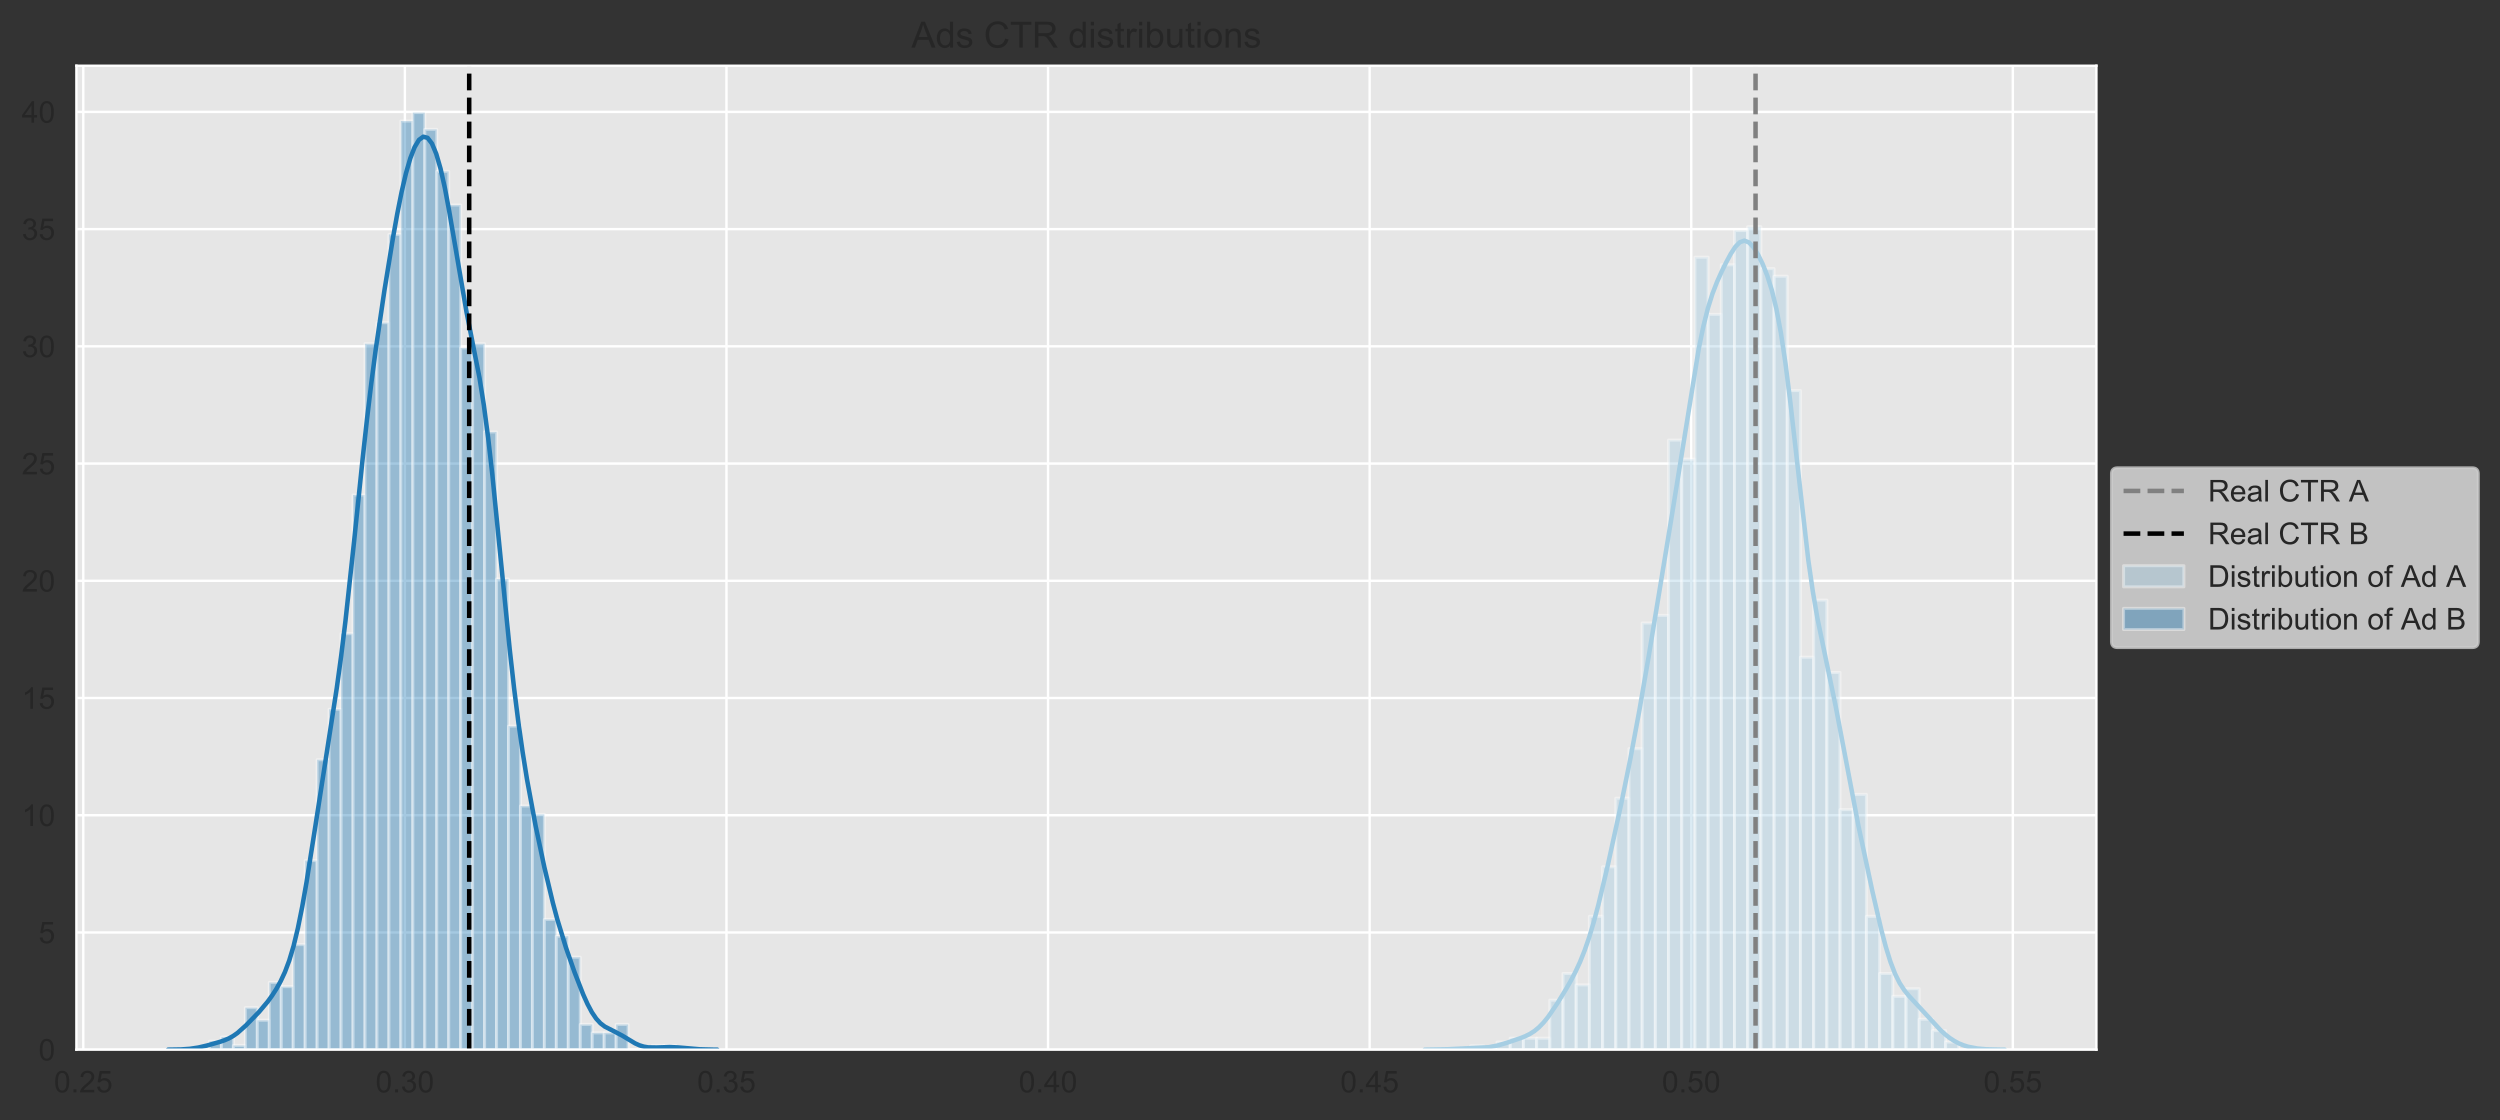 <?xml version="1.0" encoding="utf-8" standalone="no"?>
<!DOCTYPE svg PUBLIC "-//W3C//DTD SVG 1.1//EN"
  "http://www.w3.org/Graphics/SVG/1.1/DTD/svg11.dtd">
<!-- Created with matplotlib (https://matplotlib.org/) -->
<svg height="371.295pt" version="1.1" viewBox="0 0 828.706 371.295" width="828.706pt" xmlns="http://www.w3.org/2000/svg" xmlns:xlink="http://www.w3.org/1999/xlink">
 <rect x="0" y="0" width="828.706" height="371.295" fill="#333333" stroke="none"/>
 <defs>
  <style type="text/css">
*{stroke-linecap:butt;stroke-linejoin:round;}
  </style>
 </defs>
 <g id="figure_1">
  <g id="patch_1">
   <path d="M 0 371.295 
L 828.706 371.295 
L 828.706 0 
L 0 0 
z
" style="fill:none;"/>
  </g>
  <g id="axes_1">
   <g id="patch_2">
    <path d="M 25.322 347.949 
L 694.922 347.949 
L 694.922 21.789 
L 25.322 21.789 
z
" style="fill:#e6e6e6;"/>
   </g>
   <g id="matplotlib.axis_1">
    <g id="xtick_1">
     <g id="line2d_1">
      <path clip-path="url(#pb71eff7855)" d="M 27.608 347.949 
L 27.608 21.789 
" style="fill:none;stroke:#ffffff;stroke-linecap:round;stroke-width:0.8;"/>
     </g>
     <g id="text_1">
      <!-- 0.25 -->
      <defs>
       <path d="M 4.156 35.297 
Q 4.156 48 6.766 55.734 
Q 9.375 63.484 14.516 67.672 
Q 19.672 71.875 27.484 71.875 
Q 33.25 71.875 37.594 69.547 
Q 41.938 67.234 44.766 62.859 
Q 47.609 58.5 49.219 52.219 
Q 50.828 45.953 50.828 35.297 
Q 50.828 22.703 48.234 14.969 
Q 45.656 7.234 40.5 3 
Q 35.359 -1.219 27.484 -1.219 
Q 17.141 -1.219 11.234 6.203 
Q 4.156 15.141 4.156 35.297 
z
M 13.188 35.297 
Q 13.188 17.672 17.312 11.828 
Q 21.438 6 27.484 6 
Q 33.547 6 37.672 11.859 
Q 41.797 17.719 41.797 35.297 
Q 41.797 52.984 37.672 58.781 
Q 33.547 64.594 27.391 64.594 
Q 21.344 64.594 17.719 59.469 
Q 13.188 52.938 13.188 35.297 
z
" id="ArialMT-48"/>
       <path d="M 9.078 0 
L 9.078 10.016 
L 19.094 10.016 
L 19.094 0 
z
" id="ArialMT-46"/>
       <path d="M 50.344 8.453 
L 50.344 0 
L 3.031 0 
Q 2.938 3.172 4.047 6.109 
Q 5.859 10.938 9.828 15.625 
Q 13.812 20.312 21.344 26.469 
Q 33.016 36.031 37.109 41.625 
Q 41.219 47.219 41.219 52.203 
Q 41.219 57.422 37.469 61 
Q 33.734 64.594 27.734 64.594 
Q 21.391 64.594 17.578 60.781 
Q 13.766 56.984 13.719 50.25 
L 4.688 51.172 
Q 5.609 61.281 11.656 66.578 
Q 17.719 71.875 27.938 71.875 
Q 38.234 71.875 44.234 66.156 
Q 50.25 60.453 50.25 52 
Q 50.25 47.703 48.484 43.547 
Q 46.734 39.406 42.656 34.812 
Q 38.578 30.219 29.109 22.219 
Q 21.188 15.578 18.938 13.203 
Q 16.703 10.844 15.234 8.453 
z
" id="ArialMT-50"/>
       <path d="M 4.156 18.75 
L 13.375 19.531 
Q 14.406 12.797 18.141 9.391 
Q 21.875 6 27.156 6 
Q 33.5 6 37.891 10.781 
Q 42.281 15.578 42.281 23.484 
Q 42.281 31 38.062 35.344 
Q 33.844 39.703 27 39.703 
Q 22.75 39.703 19.328 37.766 
Q 15.922 35.844 13.969 32.766 
L 5.719 33.844 
L 12.641 70.609 
L 48.25 70.609 
L 48.25 62.203 
L 19.672 62.203 
L 15.828 42.969 
Q 22.266 47.469 29.344 47.469 
Q 38.719 47.469 45.156 40.969 
Q 51.609 34.469 51.609 24.266 
Q 51.609 14.547 45.953 7.469 
Q 39.062 -1.219 27.156 -1.219 
Q 17.391 -1.219 11.203 4.25 
Q 5.031 9.719 4.156 18.75 
z
" id="ArialMT-53"/>
      </defs>
      <g style="fill:#262626;" transform="translate(17.877 362.107)scale(0.1 -0.1)">
       <use xlink:href="#ArialMT-48"/>
       <use x="55.615" xlink:href="#ArialMT-46"/>
       <use x="83.398" xlink:href="#ArialMT-50"/>
       <use x="139.014" xlink:href="#ArialMT-53"/>
      </g>
     </g>
    </g>
    <g id="xtick_2">
     <g id="line2d_2">
      <path clip-path="url(#pb71eff7855)" d="M 134.209 347.949 
L 134.209 21.789 
" style="fill:none;stroke:#ffffff;stroke-linecap:round;stroke-width:0.8;"/>
     </g>
     <g id="text_2">
      <!-- 0.30 -->
      <defs>
       <path d="M 4.203 18.891 
L 12.984 20.062 
Q 14.5 12.594 18.141 9.297 
Q 21.781 6 27 6 
Q 33.203 6 37.469 10.297 
Q 41.75 14.594 41.75 20.953 
Q 41.75 27 37.797 30.922 
Q 33.844 34.859 27.734 34.859 
Q 25.25 34.859 21.531 33.891 
L 22.516 41.609 
Q 23.391 41.5 23.922 41.5 
Q 29.547 41.5 34.031 44.422 
Q 38.531 47.359 38.531 53.469 
Q 38.531 58.297 35.25 61.469 
Q 31.984 64.656 26.812 64.656 
Q 21.688 64.656 18.266 61.422 
Q 14.844 58.203 13.875 51.766 
L 5.078 53.328 
Q 6.688 62.156 12.391 67.016 
Q 18.109 71.875 26.609 71.875 
Q 32.469 71.875 37.391 69.359 
Q 42.328 66.844 44.938 62.5 
Q 47.562 58.156 47.562 53.266 
Q 47.562 48.641 45.062 44.828 
Q 42.578 41.016 37.703 38.766 
Q 44.047 37.312 47.562 32.688 
Q 51.078 28.078 51.078 21.141 
Q 51.078 11.766 44.234 5.25 
Q 37.406 -1.266 26.953 -1.266 
Q 17.531 -1.266 11.297 4.344 
Q 5.078 9.969 4.203 18.891 
z
" id="ArialMT-51"/>
      </defs>
      <g style="fill:#262626;" transform="translate(124.478 362.107)scale(0.1 -0.1)">
       <use xlink:href="#ArialMT-48"/>
       <use x="55.615" xlink:href="#ArialMT-46"/>
       <use x="83.398" xlink:href="#ArialMT-51"/>
       <use x="139.014" xlink:href="#ArialMT-48"/>
      </g>
     </g>
    </g>
    <g id="xtick_3">
     <g id="line2d_3">
      <path clip-path="url(#pb71eff7855)" d="M 240.81 347.949 
L 240.81 21.789 
" style="fill:none;stroke:#ffffff;stroke-linecap:round;stroke-width:0.8;"/>
     </g>
     <g id="text_3">
      <!-- 0.35 -->
      <g style="fill:#262626;" transform="translate(231.08 362.107)scale(0.1 -0.1)">
       <use xlink:href="#ArialMT-48"/>
       <use x="55.615" xlink:href="#ArialMT-46"/>
       <use x="83.398" xlink:href="#ArialMT-51"/>
       <use x="139.014" xlink:href="#ArialMT-53"/>
      </g>
     </g>
    </g>
    <g id="xtick_4">
     <g id="line2d_4">
      <path clip-path="url(#pb71eff7855)" d="M 347.411 347.949 
L 347.411 21.789 
" style="fill:none;stroke:#ffffff;stroke-linecap:round;stroke-width:0.8;"/>
     </g>
     <g id="text_4">
      <!-- 0.40 -->
      <defs>
       <path d="M 32.328 0 
L 32.328 17.141 
L 1.266 17.141 
L 1.266 25.203 
L 33.938 71.578 
L 41.109 71.578 
L 41.109 25.203 
L 50.781 25.203 
L 50.781 17.141 
L 41.109 17.141 
L 41.109 0 
z
M 32.328 25.203 
L 32.328 57.469 
L 9.906 25.203 
z
" id="ArialMT-52"/>
      </defs>
      <g style="fill:#262626;" transform="translate(337.681 362.107)scale(0.1 -0.1)">
       <use xlink:href="#ArialMT-48"/>
       <use x="55.615" xlink:href="#ArialMT-46"/>
       <use x="83.398" xlink:href="#ArialMT-52"/>
       <use x="139.014" xlink:href="#ArialMT-48"/>
      </g>
     </g>
    </g>
    <g id="xtick_5">
     <g id="line2d_5">
      <path clip-path="url(#pb71eff7855)" d="M 454.012 347.949 
L 454.012 21.789 
" style="fill:none;stroke:#ffffff;stroke-linecap:round;stroke-width:0.8;"/>
     </g>
     <g id="text_5">
      <!-- 0.45 -->
      <g style="fill:#262626;" transform="translate(444.282 362.107)scale(0.1 -0.1)">
       <use xlink:href="#ArialMT-48"/>
       <use x="55.615" xlink:href="#ArialMT-46"/>
       <use x="83.398" xlink:href="#ArialMT-52"/>
       <use x="139.014" xlink:href="#ArialMT-53"/>
      </g>
     </g>
    </g>
    <g id="xtick_6">
     <g id="line2d_6">
      <path clip-path="url(#pb71eff7855)" d="M 560.613 347.949 
L 560.613 21.789 
" style="fill:none;stroke:#ffffff;stroke-linecap:round;stroke-width:0.8;"/>
     </g>
     <g id="text_6">
      <!-- 0.50 -->
      <g style="fill:#262626;" transform="translate(550.883 362.107)scale(0.1 -0.1)">
       <use xlink:href="#ArialMT-48"/>
       <use x="55.615" xlink:href="#ArialMT-46"/>
       <use x="83.398" xlink:href="#ArialMT-53"/>
       <use x="139.014" xlink:href="#ArialMT-48"/>
      </g>
     </g>
    </g>
    <g id="xtick_7">
     <g id="line2d_7">
      <path clip-path="url(#pb71eff7855)" d="M 667.214 347.949 
L 667.214 21.789 
" style="fill:none;stroke:#ffffff;stroke-linecap:round;stroke-width:0.8;"/>
     </g>
     <g id="text_7">
      <!-- 0.55 -->
      <g style="fill:#262626;" transform="translate(657.484 362.107)scale(0.1 -0.1)">
       <use xlink:href="#ArialMT-48"/>
       <use x="55.615" xlink:href="#ArialMT-46"/>
       <use x="83.398" xlink:href="#ArialMT-53"/>
       <use x="139.014" xlink:href="#ArialMT-53"/>
      </g>
     </g>
    </g>
   </g>
   <g id="matplotlib.axis_2">
    <g id="ytick_1">
     <g id="line2d_8">
      <path clip-path="url(#pb71eff7855)" d="M 25.322 347.949 
L 694.922 347.949 
" style="fill:none;stroke:#ffffff;stroke-linecap:round;stroke-width:0.8;"/>
     </g>
     <g id="text_8">
      <!-- 0 -->
      <g style="fill:#262626;" transform="translate(12.761 351.528)scale(0.1 -0.1)">
       <use xlink:href="#ArialMT-48"/>
      </g>
     </g>
    </g>
    <g id="ytick_2">
     <g id="line2d_9">
      <path clip-path="url(#pb71eff7855)" d="M 25.322 309.092 
L 694.922 309.092 
" style="fill:none;stroke:#ffffff;stroke-linecap:round;stroke-width:0.8;"/>
     </g>
     <g id="text_9">
      <!-- 5 -->
      <g style="fill:#262626;" transform="translate(12.761 312.671)scale(0.1 -0.1)">
       <use xlink:href="#ArialMT-53"/>
      </g>
     </g>
    </g>
    <g id="ytick_3">
     <g id="line2d_10">
      <path clip-path="url(#pb71eff7855)" d="M 25.322 270.236 
L 694.922 270.236 
" style="fill:none;stroke:#ffffff;stroke-linecap:round;stroke-width:0.8;"/>
     </g>
     <g id="text_10">
      <!-- 10 -->
      <defs>
       <path d="M 37.25 0 
L 28.469 0 
L 28.469 56 
Q 25.297 52.984 20.141 49.953 
Q 14.984 46.922 10.891 45.406 
L 10.891 53.906 
Q 18.266 57.375 23.781 62.297 
Q 29.297 67.234 31.594 71.875 
L 37.25 71.875 
z
" id="ArialMT-49"/>
      </defs>
      <g style="fill:#262626;" transform="translate(7.2 273.814)scale(0.1 -0.1)">
       <use xlink:href="#ArialMT-49"/>
       <use x="55.615" xlink:href="#ArialMT-48"/>
      </g>
     </g>
    </g>
    <g id="ytick_4">
     <g id="line2d_11">
      <path clip-path="url(#pb71eff7855)" d="M 25.322 231.379 
L 694.922 231.379 
" style="fill:none;stroke:#ffffff;stroke-linecap:round;stroke-width:0.8;"/>
     </g>
     <g id="text_11">
      <!-- 15 -->
      <g style="fill:#262626;" transform="translate(7.2 234.958)scale(0.1 -0.1)">
       <use xlink:href="#ArialMT-49"/>
       <use x="55.615" xlink:href="#ArialMT-53"/>
      </g>
     </g>
    </g>
    <g id="ytick_5">
     <g id="line2d_12">
      <path clip-path="url(#pb71eff7855)" d="M 25.322 192.522 
L 694.922 192.522 
" style="fill:none;stroke:#ffffff;stroke-linecap:round;stroke-width:0.8;"/>
     </g>
     <g id="text_12">
      <!-- 20 -->
      <g style="fill:#262626;" transform="translate(7.2 196.101)scale(0.1 -0.1)">
       <use xlink:href="#ArialMT-50"/>
       <use x="55.615" xlink:href="#ArialMT-48"/>
      </g>
     </g>
    </g>
    <g id="ytick_6">
     <g id="line2d_13">
      <path clip-path="url(#pb71eff7855)" d="M 25.322 153.665 
L 694.922 153.665 
" style="fill:none;stroke:#ffffff;stroke-linecap:round;stroke-width:0.8;"/>
     </g>
     <g id="text_13">
      <!-- 25 -->
      <g style="fill:#262626;" transform="translate(7.2 157.244)scale(0.1 -0.1)">
       <use xlink:href="#ArialMT-50"/>
       <use x="55.615" xlink:href="#ArialMT-53"/>
      </g>
     </g>
    </g>
    <g id="ytick_7">
     <g id="line2d_14">
      <path clip-path="url(#pb71eff7855)" d="M 25.322 114.808 
L 694.922 114.808 
" style="fill:none;stroke:#ffffff;stroke-linecap:round;stroke-width:0.8;"/>
     </g>
     <g id="text_14">
      <!-- 30 -->
      <g style="fill:#262626;" transform="translate(7.2 118.387)scale(0.1 -0.1)">
       <use xlink:href="#ArialMT-51"/>
       <use x="55.615" xlink:href="#ArialMT-48"/>
      </g>
     </g>
    </g>
    <g id="ytick_8">
     <g id="line2d_15">
      <path clip-path="url(#pb71eff7855)" d="M 25.322 75.951 
L 694.922 75.951 
" style="fill:none;stroke:#ffffff;stroke-linecap:round;stroke-width:0.8;"/>
     </g>
     <g id="text_15">
      <!-- 35 -->
      <g style="fill:#262626;" transform="translate(7.2 79.53)scale(0.1 -0.1)">
       <use xlink:href="#ArialMT-51"/>
       <use x="55.615" xlink:href="#ArialMT-53"/>
      </g>
     </g>
    </g>
    <g id="ytick_9">
     <g id="line2d_16">
      <path clip-path="url(#pb71eff7855)" d="M 25.322 37.094 
L 694.922 37.094 
" style="fill:none;stroke:#ffffff;stroke-linecap:round;stroke-width:0.8;"/>
     </g>
     <g id="text_16">
      <!-- 40 -->
      <g style="fill:#262626;" transform="translate(7.2 40.673)scale(0.1 -0.1)">
       <use xlink:href="#ArialMT-52"/>
       <use x="55.615" xlink:href="#ArialMT-48"/>
      </g>
     </g>
    </g>
   </g>
   <g id="patch_3">
    <path clip-path="url(#pb71eff7855)" d="M 487.493 347.949 
L 491.866 347.949 
L 491.866 346.686 
L 487.493 346.686 
z
" style="fill:#a6cee3;opacity:0.4;stroke:#ffffff;stroke-linejoin:miter;"/>
   </g>
   <g id="patch_4">
    <path clip-path="url(#pb71eff7855)" d="M 491.866 347.949 
L 496.24 347.949 
L 496.24 347.949 
L 491.866 347.949 
z
" style="fill:#a6cee3;opacity:0.4;stroke:#ffffff;stroke-linejoin:miter;"/>
   </g>
   <g id="patch_5">
    <path clip-path="url(#pb71eff7855)" d="M 496.24 347.949 
L 500.613 347.949 
L 500.613 345.424 
L 496.24 345.424 
z
" style="fill:#a6cee3;opacity:0.4;stroke:#ffffff;stroke-linejoin:miter;"/>
   </g>
   <g id="patch_6">
    <path clip-path="url(#pb71eff7855)" d="M 500.613 347.949 
L 504.986 347.949 
L 504.986 344.161 
L 500.613 344.161 
z
" style="fill:#a6cee3;opacity:0.4;stroke:#ffffff;stroke-linejoin:miter;"/>
   </g>
   <g id="patch_7">
    <path clip-path="url(#pb71eff7855)" d="M 504.986 347.949 
L 509.359 347.949 
L 509.359 344.161 
L 504.986 344.161 
z
" style="fill:#a6cee3;opacity:0.4;stroke:#ffffff;stroke-linejoin:miter;"/>
   </g>
   <g id="patch_8">
    <path clip-path="url(#pb71eff7855)" d="M 509.359 347.949 
L 513.732 347.949 
L 513.732 344.161 
L 509.359 344.161 
z
" style="fill:#a6cee3;opacity:0.4;stroke:#ffffff;stroke-linejoin:miter;"/>
   </g>
   <g id="patch_9">
    <path clip-path="url(#pb71eff7855)" d="M 513.732 347.949 
L 518.105 347.949 
L 518.105 331.531 
L 513.732 331.531 
z
" style="fill:#a6cee3;opacity:0.4;stroke:#ffffff;stroke-linejoin:miter;"/>
   </g>
   <g id="patch_10">
    <path clip-path="url(#pb71eff7855)" d="M 518.105 347.949 
L 522.478 347.949 
L 522.478 322.691 
L 518.105 322.691 
z
" style="fill:#a6cee3;opacity:0.4;stroke:#ffffff;stroke-linejoin:miter;"/>
   </g>
   <g id="patch_11">
    <path clip-path="url(#pb71eff7855)" d="M 522.478 347.949 
L 526.851 347.949 
L 526.851 326.479 
L 522.478 326.479 
z
" style="fill:#a6cee3;opacity:0.4;stroke:#ffffff;stroke-linejoin:miter;"/>
   </g>
   <g id="patch_12">
    <path clip-path="url(#pb71eff7855)" d="M 526.851 347.949 
L 531.224 347.949 
L 531.224 303.747 
L 526.851 303.747 
z
" style="fill:#a6cee3;opacity:0.4;stroke:#ffffff;stroke-linejoin:miter;"/>
   </g>
   <g id="patch_13">
    <path clip-path="url(#pb71eff7855)" d="M 531.224 347.949 
L 535.597 347.949 
L 535.597 287.329 
L 531.224 287.329 
z
" style="fill:#a6cee3;opacity:0.4;stroke:#ffffff;stroke-linejoin:miter;"/>
   </g>
   <g id="patch_14">
    <path clip-path="url(#pb71eff7855)" d="M 535.597 347.949 
L 539.97 347.949 
L 539.97 264.596 
L 535.597 264.596 
z
" style="fill:#a6cee3;opacity:0.4;stroke:#ffffff;stroke-linejoin:miter;"/>
   </g>
   <g id="patch_15">
    <path clip-path="url(#pb71eff7855)" d="M 539.97 347.949 
L 544.343 347.949 
L 544.343 248.178 
L 539.97 248.178 
z
" style="fill:#a6cee3;opacity:0.4;stroke:#ffffff;stroke-linejoin:miter;"/>
   </g>
   <g id="patch_16">
    <path clip-path="url(#pb71eff7855)" d="M 544.343 347.949 
L 548.717 347.949 
L 548.717 206.501 
L 544.343 206.501 
z
" style="fill:#a6cee3;opacity:0.4;stroke:#ffffff;stroke-linejoin:miter;"/>
   </g>
   <g id="patch_17">
    <path clip-path="url(#pb71eff7855)" d="M 548.717 347.949 
L 553.09 347.949 
L 553.09 203.975 
L 548.717 203.975 
z
" style="fill:#a6cee3;opacity:0.4;stroke:#ffffff;stroke-linejoin:miter;"/>
   </g>
   <g id="patch_18">
    <path clip-path="url(#pb71eff7855)" d="M 553.09 347.949 
L 557.463 347.949 
L 557.463 145.88 
L 553.09 145.88 
z
" style="fill:#a6cee3;opacity:0.4;stroke:#ffffff;stroke-linejoin:miter;"/>
   </g>
   <g id="patch_19">
    <path clip-path="url(#pb71eff7855)" d="M 557.463 347.949 
L 561.836 347.949 
L 561.836 152.195 
L 557.463 152.195 
z
" style="fill:#a6cee3;opacity:0.4;stroke:#ffffff;stroke-linejoin:miter;"/>
   </g>
   <g id="patch_20">
    <path clip-path="url(#pb71eff7855)" d="M 561.836 347.949 
L 566.209 347.949 
L 566.209 85.259 
L 561.836 85.259 
z
" style="fill:#a6cee3;opacity:0.4;stroke:#ffffff;stroke-linejoin:miter;"/>
   </g>
   <g id="patch_21">
    <path clip-path="url(#pb71eff7855)" d="M 566.209 347.949 
L 570.582 347.949 
L 570.582 104.203 
L 566.209 104.203 
z
" style="fill:#a6cee3;opacity:0.4;stroke:#ffffff;stroke-linejoin:miter;"/>
   </g>
   <g id="patch_22">
    <path clip-path="url(#pb71eff7855)" d="M 570.582 347.949 
L 574.955 347.949 
L 574.955 87.785 
L 570.582 87.785 
z
" style="fill:#a6cee3;opacity:0.4;stroke:#ffffff;stroke-linejoin:miter;"/>
   </g>
   <g id="patch_23">
    <path clip-path="url(#pb71eff7855)" d="M 574.955 347.949 
L 579.328 347.949 
L 579.328 76.418 
L 574.955 76.418 
z
" style="fill:#a6cee3;opacity:0.4;stroke:#ffffff;stroke-linejoin:miter;"/>
   </g>
   <g id="patch_24">
    <path clip-path="url(#pb71eff7855)" d="M 579.328 347.949 
L 583.701 347.949 
L 583.701 75.156 
L 579.328 75.156 
z
" style="fill:#a6cee3;opacity:0.4;stroke:#ffffff;stroke-linejoin:miter;"/>
   </g>
   <g id="patch_25">
    <path clip-path="url(#pb71eff7855)" d="M 583.701 347.949 
L 588.074 347.949 
L 588.074 89.048 
L 583.701 89.048 
z
" style="fill:#a6cee3;opacity:0.4;stroke:#ffffff;stroke-linejoin:miter;"/>
   </g>
   <g id="patch_26">
    <path clip-path="url(#pb71eff7855)" d="M 588.074 347.949 
L 592.447 347.949 
L 592.447 91.574 
L 588.074 91.574 
z
" style="fill:#a6cee3;opacity:0.4;stroke:#ffffff;stroke-linejoin:miter;"/>
   </g>
   <g id="patch_27">
    <path clip-path="url(#pb71eff7855)" d="M 592.447 347.949 
L 596.821 347.949 
L 596.821 129.462 
L 592.447 129.462 
z
" style="fill:#a6cee3;opacity:0.4;stroke:#ffffff;stroke-linejoin:miter;"/>
   </g>
   <g id="patch_28">
    <path clip-path="url(#pb71eff7855)" d="M 596.821 347.949 
L 601.194 347.949 
L 601.194 217.867 
L 596.821 217.867 
z
" style="fill:#a6cee3;opacity:0.4;stroke:#ffffff;stroke-linejoin:miter;"/>
   </g>
   <g id="patch_29">
    <path clip-path="url(#pb71eff7855)" d="M 601.194 347.949 
L 605.567 347.949 
L 605.567 198.923 
L 601.194 198.923 
z
" style="fill:#a6cee3;opacity:0.4;stroke:#ffffff;stroke-linejoin:miter;"/>
   </g>
   <g id="patch_30">
    <path clip-path="url(#pb71eff7855)" d="M 605.567 347.949 
L 609.94 347.949 
L 609.94 222.919 
L 605.567 222.919 
z
" style="fill:#a6cee3;opacity:0.4;stroke:#ffffff;stroke-linejoin:miter;"/>
   </g>
   <g id="patch_31">
    <path clip-path="url(#pb71eff7855)" d="M 609.94 347.949 
L 614.313 347.949 
L 614.313 268.385 
L 609.94 268.385 
z
" style="fill:#a6cee3;opacity:0.4;stroke:#ffffff;stroke-linejoin:miter;"/>
   </g>
   <g id="patch_32">
    <path clip-path="url(#pb71eff7855)" d="M 614.313 347.949 
L 618.686 347.949 
L 618.686 263.333 
L 614.313 263.333 
z
" style="fill:#a6cee3;opacity:0.4;stroke:#ffffff;stroke-linejoin:miter;"/>
   </g>
   <g id="patch_33">
    <path clip-path="url(#pb71eff7855)" d="M 618.686 347.949 
L 623.059 347.949 
L 623.059 303.747 
L 618.686 303.747 
z
" style="fill:#a6cee3;opacity:0.4;stroke:#ffffff;stroke-linejoin:miter;"/>
   </g>
   <g id="patch_34">
    <path clip-path="url(#pb71eff7855)" d="M 623.059 347.949 
L 627.432 347.949 
L 627.432 322.691 
L 623.059 322.691 
z
" style="fill:#a6cee3;opacity:0.4;stroke:#ffffff;stroke-linejoin:miter;"/>
   </g>
   <g id="patch_35">
    <path clip-path="url(#pb71eff7855)" d="M 627.432 347.949 
L 631.805 347.949 
L 631.805 330.268 
L 627.432 330.268 
z
" style="fill:#a6cee3;opacity:0.4;stroke:#ffffff;stroke-linejoin:miter;"/>
   </g>
   <g id="patch_36">
    <path clip-path="url(#pb71eff7855)" d="M 631.805 347.949 
L 636.178 347.949 
L 636.178 327.742 
L 631.805 327.742 
z
" style="fill:#a6cee3;opacity:0.4;stroke:#ffffff;stroke-linejoin:miter;"/>
   </g>
   <g id="patch_37">
    <path clip-path="url(#pb71eff7855)" d="M 636.178 347.949 
L 640.551 347.949 
L 640.551 337.846 
L 636.178 337.846 
z
" style="fill:#a6cee3;opacity:0.4;stroke:#ffffff;stroke-linejoin:miter;"/>
   </g>
   <g id="patch_38">
    <path clip-path="url(#pb71eff7855)" d="M 640.551 347.949 
L 644.924 347.949 
L 644.924 341.635 
L 640.551 341.635 
z
" style="fill:#a6cee3;opacity:0.4;stroke:#ffffff;stroke-linejoin:miter;"/>
   </g>
   <g id="patch_39">
    <path clip-path="url(#pb71eff7855)" d="M 644.924 347.949 
L 649.298 347.949 
L 649.298 345.424 
L 644.924 345.424 
z
" style="fill:#a6cee3;opacity:0.4;stroke:#ffffff;stroke-linejoin:miter;"/>
   </g>
   <g id="patch_40">
    <path clip-path="url(#pb71eff7855)" d="M 69.438 347.949 
L 73.403 347.949 
L 73.403 345.163 
L 69.438 345.163 
z
" style="fill:#1f78b4;opacity:0.4;stroke:#ffffff;stroke-linejoin:miter;"/>
   </g>
   <g id="patch_41">
    <path clip-path="url(#pb71eff7855)" d="M 73.403 347.949 
L 77.368 347.949 
L 77.368 343.771 
L 73.403 343.771 
z
" style="fill:#1f78b4;opacity:0.4;stroke:#ffffff;stroke-linejoin:miter;"/>
   </g>
   <g id="patch_42">
    <path clip-path="url(#pb71eff7855)" d="M 77.368 347.949 
L 81.333 347.949 
L 81.333 346.556 
L 77.368 346.556 
z
" style="fill:#1f78b4;opacity:0.4;stroke:#ffffff;stroke-linejoin:miter;"/>
   </g>
   <g id="patch_43">
    <path clip-path="url(#pb71eff7855)" d="M 81.333 347.949 
L 85.298 347.949 
L 85.298 334.02 
L 81.333 334.02 
z
" style="fill:#1f78b4;opacity:0.4;stroke:#ffffff;stroke-linejoin:miter;"/>
   </g>
   <g id="patch_44">
    <path clip-path="url(#pb71eff7855)" d="M 85.298 347.949 
L 89.263 347.949 
L 89.263 338.199 
L 85.298 338.199 
z
" style="fill:#1f78b4;opacity:0.4;stroke:#ffffff;stroke-linejoin:miter;"/>
   </g>
   <g id="patch_45">
    <path clip-path="url(#pb71eff7855)" d="M 89.263 347.949 
L 93.228 347.949 
L 93.228 325.662 
L 89.263 325.662 
z
" style="fill:#1f78b4;opacity:0.4;stroke:#ffffff;stroke-linejoin:miter;"/>
   </g>
   <g id="patch_46">
    <path clip-path="url(#pb71eff7855)" d="M 93.228 347.949 
L 97.193 347.949 
L 97.193 327.055 
L 93.228 327.055 
z
" style="fill:#1f78b4;opacity:0.4;stroke:#ffffff;stroke-linejoin:miter;"/>
   </g>
   <g id="patch_47">
    <path clip-path="url(#pb71eff7855)" d="M 97.193 347.949 
L 101.157 347.949 
L 101.157 313.126 
L 97.193 313.126 
z
" style="fill:#1f78b4;opacity:0.4;stroke:#ffffff;stroke-linejoin:miter;"/>
   </g>
   <g id="patch_48">
    <path clip-path="url(#pb71eff7855)" d="M 101.157 347.949 
L 105.122 347.949 
L 105.122 285.266 
L 101.157 285.266 
z
" style="fill:#1f78b4;opacity:0.4;stroke:#ffffff;stroke-linejoin:miter;"/>
   </g>
   <g id="patch_49">
    <path clip-path="url(#pb71eff7855)" d="M 105.122 347.949 
L 109.087 347.949 
L 109.087 251.836 
L 105.122 251.836 
z
" style="fill:#1f78b4;opacity:0.4;stroke:#ffffff;stroke-linejoin:miter;"/>
   </g>
   <g id="patch_50">
    <path clip-path="url(#pb71eff7855)" d="M 109.087 347.949 
L 113.052 347.949 
L 113.052 235.12 
L 109.087 235.12 
z
" style="fill:#1f78b4;opacity:0.4;stroke:#ffffff;stroke-linejoin:miter;"/>
   </g>
   <g id="patch_51">
    <path clip-path="url(#pb71eff7855)" d="M 113.052 347.949 
L 117.017 347.949 
L 117.017 210.047 
L 113.052 210.047 
z
" style="fill:#1f78b4;opacity:0.4;stroke:#ffffff;stroke-linejoin:miter;"/>
   </g>
   <g id="patch_52">
    <path clip-path="url(#pb71eff7855)" d="M 117.017 347.949 
L 120.982 347.949 
L 120.982 164.08 
L 117.017 164.08 
z
" style="fill:#1f78b4;opacity:0.4;stroke:#ffffff;stroke-linejoin:miter;"/>
   </g>
   <g id="patch_53">
    <path clip-path="url(#pb71eff7855)" d="M 120.982 347.949 
L 124.947 347.949 
L 124.947 113.933 
L 120.982 113.933 
z
" style="fill:#1f78b4;opacity:0.4;stroke:#ffffff;stroke-linejoin:miter;"/>
   </g>
   <g id="patch_54">
    <path clip-path="url(#pb71eff7855)" d="M 124.947 347.949 
L 128.912 347.949 
L 128.912 106.968 
L 124.947 106.968 
z
" style="fill:#1f78b4;opacity:0.4;stroke:#ffffff;stroke-linejoin:miter;"/>
   </g>
   <g id="patch_55">
    <path clip-path="url(#pb71eff7855)" d="M 128.912 347.949 
L 132.877 347.949 
L 132.877 77.716 
L 128.912 77.716 
z
" style="fill:#1f78b4;opacity:0.4;stroke:#ffffff;stroke-linejoin:miter;"/>
   </g>
   <g id="patch_56">
    <path clip-path="url(#pb71eff7855)" d="M 132.877 347.949 
L 136.842 347.949 
L 136.842 40.107 
L 132.877 40.107 
z
" style="fill:#1f78b4;opacity:0.4;stroke:#ffffff;stroke-linejoin:miter;"/>
   </g>
   <g id="patch_57">
    <path clip-path="url(#pb71eff7855)" d="M 136.842 347.949 
L 140.806 347.949 
L 140.806 37.321 
L 136.842 37.321 
z
" style="fill:#1f78b4;opacity:0.4;stroke:#ffffff;stroke-linejoin:miter;"/>
   </g>
   <g id="patch_58">
    <path clip-path="url(#pb71eff7855)" d="M 140.806 347.949 
L 144.771 347.949 
L 144.771 42.893 
L 140.806 42.893 
z
" style="fill:#1f78b4;opacity:0.4;stroke:#ffffff;stroke-linejoin:miter;"/>
   </g>
   <g id="patch_59">
    <path clip-path="url(#pb71eff7855)" d="M 144.771 347.949 
L 148.736 347.949 
L 148.736 56.822 
L 144.771 56.822 
z
" style="fill:#1f78b4;opacity:0.4;stroke:#ffffff;stroke-linejoin:miter;"/>
   </g>
   <g id="patch_60">
    <path clip-path="url(#pb71eff7855)" d="M 148.736 347.949 
L 152.701 347.949 
L 152.701 67.966 
L 148.736 67.966 
z
" style="fill:#1f78b4;opacity:0.4;stroke:#ffffff;stroke-linejoin:miter;"/>
   </g>
   <g id="patch_61">
    <path clip-path="url(#pb71eff7855)" d="M 152.701 347.949 
L 156.666 347.949 
L 156.666 115.326 
L 152.701 115.326 
z
" style="fill:#1f78b4;opacity:0.4;stroke:#ffffff;stroke-linejoin:miter;"/>
   </g>
   <g id="patch_62">
    <path clip-path="url(#pb71eff7855)" d="M 156.666 347.949 
L 160.631 347.949 
L 160.631 113.933 
L 156.666 113.933 
z
" style="fill:#1f78b4;opacity:0.4;stroke:#ffffff;stroke-linejoin:miter;"/>
   </g>
   <g id="patch_63">
    <path clip-path="url(#pb71eff7855)" d="M 160.631 347.949 
L 164.596 347.949 
L 164.596 143.185 
L 160.631 143.185 
z
" style="fill:#1f78b4;opacity:0.4;stroke:#ffffff;stroke-linejoin:miter;"/>
   </g>
   <g id="patch_64">
    <path clip-path="url(#pb71eff7855)" d="M 164.596 347.949 
L 168.561 347.949 
L 168.561 191.939 
L 164.596 191.939 
z
" style="fill:#1f78b4;opacity:0.4;stroke:#ffffff;stroke-linejoin:miter;"/>
   </g>
   <g id="patch_65">
    <path clip-path="url(#pb71eff7855)" d="M 168.561 347.949 
L 172.526 347.949 
L 172.526 240.692 
L 168.561 240.692 
z
" style="fill:#1f78b4;opacity:0.4;stroke:#ffffff;stroke-linejoin:miter;"/>
   </g>
   <g id="patch_66">
    <path clip-path="url(#pb71eff7855)" d="M 172.526 347.949 
L 176.491 347.949 
L 176.491 267.158 
L 172.526 267.158 
z
" style="fill:#1f78b4;opacity:0.4;stroke:#ffffff;stroke-linejoin:miter;"/>
   </g>
   <g id="patch_67">
    <path clip-path="url(#pb71eff7855)" d="M 176.491 347.949 
L 180.455 347.949 
L 180.455 269.944 
L 176.491 269.944 
z
" style="fill:#1f78b4;opacity:0.4;stroke:#ffffff;stroke-linejoin:miter;"/>
   </g>
   <g id="patch_68">
    <path clip-path="url(#pb71eff7855)" d="M 180.455 347.949 
L 184.42 347.949 
L 184.42 304.768 
L 180.455 304.768 
z
" style="fill:#1f78b4;opacity:0.4;stroke:#ffffff;stroke-linejoin:miter;"/>
   </g>
   <g id="patch_69">
    <path clip-path="url(#pb71eff7855)" d="M 184.42 347.949 
L 188.385 347.949 
L 188.385 310.34 
L 184.42 310.34 
z
" style="fill:#1f78b4;opacity:0.4;stroke:#ffffff;stroke-linejoin:miter;"/>
   </g>
   <g id="patch_70">
    <path clip-path="url(#pb71eff7855)" d="M 188.385 347.949 
L 192.35 347.949 
L 192.35 317.304 
L 188.385 317.304 
z
" style="fill:#1f78b4;opacity:0.4;stroke:#ffffff;stroke-linejoin:miter;"/>
   </g>
   <g id="patch_71">
    <path clip-path="url(#pb71eff7855)" d="M 192.35 347.949 
L 196.315 347.949 
L 196.315 339.592 
L 192.35 339.592 
z
" style="fill:#1f78b4;opacity:0.4;stroke:#ffffff;stroke-linejoin:miter;"/>
   </g>
   <g id="patch_72">
    <path clip-path="url(#pb71eff7855)" d="M 196.315 347.949 
L 200.28 347.949 
L 200.28 342.378 
L 196.315 342.378 
z
" style="fill:#1f78b4;opacity:0.4;stroke:#ffffff;stroke-linejoin:miter;"/>
   </g>
   <g id="patch_73">
    <path clip-path="url(#pb71eff7855)" d="M 200.28 347.949 
L 204.245 347.949 
L 204.245 342.378 
L 200.28 342.378 
z
" style="fill:#1f78b4;opacity:0.4;stroke:#ffffff;stroke-linejoin:miter;"/>
   </g>
   <g id="patch_74">
    <path clip-path="url(#pb71eff7855)" d="M 204.245 347.949 
L 208.21 347.949 
L 208.21 339.592 
L 204.245 339.592 
z
" style="fill:#1f78b4;opacity:0.4;stroke:#ffffff;stroke-linejoin:miter;"/>
   </g>
   <g id="patch_75">
    <path clip-path="url(#pb71eff7855)" d="M 208.21 347.949 
L 212.175 347.949 
L 212.175 347.949 
L 208.21 347.949 
z
" style="fill:#1f78b4;opacity:0.4;stroke:#ffffff;stroke-linejoin:miter;"/>
   </g>
   <g id="patch_76">
    <path clip-path="url(#pb71eff7855)" d="M 212.175 347.949 
L 216.14 347.949 
L 216.14 347.949 
L 212.175 347.949 
z
" style="fill:#1f78b4;opacity:0.4;stroke:#ffffff;stroke-linejoin:miter;"/>
   </g>
   <g id="patch_77">
    <path clip-path="url(#pb71eff7855)" d="M 216.14 347.949 
L 220.104 347.949 
L 220.104 346.556 
L 216.14 346.556 
z
" style="fill:#1f78b4;opacity:0.4;stroke:#ffffff;stroke-linejoin:miter;"/>
   </g>
   <g id="patch_78">
    <path clip-path="url(#pb71eff7855)" d="M 220.104 347.949 
L 224.069 347.949 
L 224.069 346.556 
L 220.104 346.556 
z
" style="fill:#1f78b4;opacity:0.4;stroke:#ffffff;stroke-linejoin:miter;"/>
   </g>
   <g id="line2d_17">
    <path clip-path="url(#pb71eff7855)" d="M 472.305 347.942 
L 479.872 347.808 
L 493.491 347.136 
L 496.517 346.546 
L 499.544 345.649 
L 504.083 344.098 
L 505.596 343.49 
L 507.11 342.743 
L 508.623 341.778 
L 510.136 340.53 
L 511.649 338.966 
L 513.163 337.098 
L 516.189 332.671 
L 519.216 327.708 
L 520.729 325.038 
L 522.242 322.137 
L 523.755 318.87 
L 525.268 315.096 
L 526.782 310.709 
L 528.295 305.675 
L 529.808 300.035 
L 532.835 287.38 
L 537.374 266.583 
L 540.401 251.705 
L 543.427 235.467 
L 546.454 217.905 
L 554.02 171.928 
L 563.099 115.644 
L 564.612 108.281 
L 566.126 102.231 
L 567.639 97.399 
L 569.152 93.48 
L 570.665 90.103 
L 572.179 87.016 
L 573.692 84.196 
L 575.205 81.849 
L 576.718 80.286 
L 578.231 79.763 
L 579.745 80.36 
L 581.258 81.974 
L 582.771 84.405 
L 584.284 87.51 
L 585.798 91.33 
L 587.311 96.132 
L 588.824 102.336 
L 590.337 110.364 
L 591.851 120.448 
L 593.364 132.467 
L 599.417 185.627 
L 600.93 196.138 
L 602.443 204.962 
L 605.47 219.589 
L 608.496 234.142 
L 616.062 273.88 
L 620.602 295.173 
L 623.628 308.263 
L 625.142 313.971 
L 626.655 318.838 
L 628.168 322.775 
L 629.681 325.831 
L 631.194 328.175 
L 632.708 330.045 
L 643.3 341.523 
L 644.814 342.899 
L 646.327 344.084 
L 647.84 345.073 
L 649.353 345.871 
L 650.866 346.497 
L 652.38 346.972 
L 655.406 347.561 
L 658.433 347.825 
L 662.972 347.935 
L 664.486 347.942 
L 664.486 347.942 
" style="fill:none;stroke:#a6cee3;stroke-linecap:round;stroke-width:1.5;"/>
   </g>
   <g id="line2d_18">
    <path clip-path="url(#pb71eff7855)" d="M 55.758 347.94 
L 60.057 347.867 
L 62.923 347.668 
L 65.789 347.236 
L 68.655 346.565 
L 72.954 345.335 
L 74.387 344.842 
L 75.82 344.23 
L 77.253 343.438 
L 78.686 342.434 
L 81.552 339.882 
L 85.851 335.455 
L 88.717 332.051 
L 90.15 330.077 
L 91.583 327.857 
L 93.016 325.291 
L 94.449 322.212 
L 95.882 318.39 
L 97.315 313.593 
L 98.748 307.659 
L 100.181 300.553 
L 101.614 292.408 
L 104.48 274.217 
L 111.645 228 
L 113.078 217.502 
L 114.511 205.861 
L 117.377 179.451 
L 120.243 151.741 
L 121.676 138.752 
L 123.109 126.794 
L 124.542 115.888 
L 127.408 96.406 
L 130.274 78.78 
L 131.707 70.756 
L 133.14 63.563 
L 134.573 57.425 
L 136.006 52.476 
L 137.439 48.776 
L 138.872 46.371 
L 140.305 45.319 
L 141.738 45.695 
L 143.171 47.567 
L 144.604 50.976 
L 146.037 55.925 
L 147.47 62.338 
L 148.903 69.992 
L 154.635 103.38 
L 158.934 125.196 
L 160.367 134.195 
L 161.8 145.01 
L 163.233 157.664 
L 166.099 186.559 
L 168.965 215.275 
L 170.398 228.037 
L 171.831 239.41 
L 173.264 249.453 
L 174.697 258.372 
L 177.563 273.851 
L 180.429 287.407 
L 183.295 299.397 
L 184.728 304.719 
L 187.594 314.096 
L 190.46 322.306 
L 193.326 329.658 
L 194.759 332.844 
L 196.192 335.539 
L 197.625 337.661 
L 199.058 339.216 
L 200.491 340.303 
L 203.357 341.765 
L 206.223 343.265 
L 210.522 345.852 
L 211.955 346.499 
L 213.388 346.94 
L 214.821 347.181 
L 217.687 347.235 
L 221.986 347.082 
L 224.852 347.211 
L 232.017 347.826 
L 236.316 347.934 
L 237.749 347.941 
L 237.749 347.941 
" style="fill:none;stroke:#1f78b4;stroke-linecap:round;stroke-width:1.5;"/>
   </g>
   <g id="line2d_19">
    <path clip-path="url(#pb71eff7855)" d="M 581.933 347.949 
L 581.933 21.789 
" style="fill:none;stroke:#808080;stroke-dasharray:5.55,2.4;stroke-dashoffset:0;stroke-width:1.5;"/>
   </g>
   <g id="line2d_20">
    <path clip-path="url(#pb71eff7855)" d="M 155.529 347.949 
L 155.529 21.789 
" style="fill:none;stroke:#000000;stroke-dasharray:5.55,2.4;stroke-dashoffset:0;stroke-width:1.5;"/>
   </g>
   <g id="patch_79">
    <path d="M 25.322 347.949 
L 25.322 21.789 
" style="fill:none;stroke:#ffffff;stroke-linecap:square;stroke-linejoin:miter;stroke-width:0.8;"/>
   </g>
   <g id="patch_80">
    <path d="M 694.922 347.949 
L 694.922 21.789 
" style="fill:none;stroke:#ffffff;stroke-linecap:square;stroke-linejoin:miter;stroke-width:0.8;"/>
   </g>
   <g id="patch_81">
    <path d="M 25.322 347.949 
L 694.922 347.949 
" style="fill:none;stroke:#ffffff;stroke-linecap:square;stroke-linejoin:miter;stroke-width:0.8;"/>
   </g>
   <g id="patch_82">
    <path d="M 25.322 21.789 
L 694.922 21.789 
" style="fill:none;stroke:#ffffff;stroke-linecap:square;stroke-linejoin:miter;stroke-width:0.8;"/>
   </g>
   <g id="text_17">
    <!-- Ads CTR distributions -->
    <defs>
     <path d="M -0.141 0 
L 27.344 71.578 
L 37.547 71.578 
L 66.844 0 
L 56.062 0 
L 47.703 21.688 
L 17.781 21.688 
L 9.906 0 
z
M 20.516 29.391 
L 44.781 29.391 
L 37.312 49.219 
Q 33.891 58.25 32.234 64.062 
Q 30.859 57.172 28.375 50.391 
z
" id="ArialMT-65"/>
     <path d="M 40.234 0 
L 40.234 6.547 
Q 35.297 -1.172 25.734 -1.172 
Q 19.531 -1.172 14.328 2.25 
Q 9.125 5.672 6.266 11.797 
Q 3.422 17.922 3.422 25.875 
Q 3.422 33.641 6 39.969 
Q 8.594 46.297 13.766 49.656 
Q 18.953 53.031 25.344 53.031 
Q 30.031 53.031 33.688 51.047 
Q 37.359 49.078 39.656 45.906 
L 39.656 71.578 
L 48.391 71.578 
L 48.391 0 
z
M 12.453 25.875 
Q 12.453 15.922 16.641 10.984 
Q 20.844 6.062 26.562 6.062 
Q 32.328 6.062 36.344 10.766 
Q 40.375 15.484 40.375 25.141 
Q 40.375 35.797 36.266 40.766 
Q 32.172 45.75 26.172 45.75 
Q 20.312 45.75 16.375 40.969 
Q 12.453 36.188 12.453 25.875 
z
" id="ArialMT-100"/>
     <path d="M 3.078 15.484 
L 11.766 16.844 
Q 12.5 11.625 15.844 8.844 
Q 19.188 6.062 25.203 6.062 
Q 31.25 6.062 34.172 8.516 
Q 37.109 10.984 37.109 14.312 
Q 37.109 17.281 34.516 19 
Q 32.719 20.172 25.531 21.969 
Q 15.875 24.422 12.141 26.203 
Q 8.406 27.984 6.469 31.125 
Q 4.547 34.281 4.547 38.094 
Q 4.547 41.547 6.125 44.5 
Q 7.719 47.469 10.453 49.422 
Q 12.5 50.922 16.031 51.969 
Q 19.578 53.031 23.641 53.031 
Q 29.734 53.031 34.344 51.266 
Q 38.969 49.516 41.156 46.5 
Q 43.359 43.5 44.188 38.484 
L 35.594 37.312 
Q 35.016 41.312 32.203 43.547 
Q 29.391 45.797 24.266 45.797 
Q 18.219 45.797 15.625 43.797 
Q 13.031 41.797 13.031 39.109 
Q 13.031 37.406 14.109 36.031 
Q 15.188 34.625 17.484 33.688 
Q 18.797 33.203 25.25 31.453 
Q 34.578 28.953 38.25 27.359 
Q 41.938 25.781 44.031 22.75 
Q 46.141 19.734 46.141 15.234 
Q 46.141 10.844 43.578 6.953 
Q 41.016 3.078 36.172 0.953 
Q 31.344 -1.172 25.25 -1.172 
Q 15.141 -1.172 9.844 3.031 
Q 4.547 7.234 3.078 15.484 
z
" id="ArialMT-115"/>
     <path id="ArialMT-32"/>
     <path d="M 58.797 25.094 
L 68.266 22.703 
Q 65.281 11.031 57.547 4.906 
Q 49.812 -1.219 38.625 -1.219 
Q 27.047 -1.219 19.797 3.484 
Q 12.547 8.203 8.766 17.141 
Q 4.984 26.078 4.984 36.328 
Q 4.984 47.516 9.25 55.828 
Q 13.531 64.156 21.406 68.469 
Q 29.297 72.797 38.766 72.797 
Q 49.516 72.797 56.828 67.328 
Q 64.156 61.859 67.047 51.953 
L 57.719 49.75 
Q 55.219 57.562 50.484 61.125 
Q 45.75 64.703 38.578 64.703 
Q 30.328 64.703 24.781 60.734 
Q 19.234 56.781 16.984 50.109 
Q 14.75 43.453 14.75 36.375 
Q 14.75 27.25 17.406 20.438 
Q 20.062 13.625 25.672 10.25 
Q 31.297 6.891 37.844 6.891 
Q 45.797 6.891 51.312 11.469 
Q 56.844 16.062 58.797 25.094 
z
" id="ArialMT-67"/>
     <path d="M 25.922 0 
L 25.922 63.141 
L 2.344 63.141 
L 2.344 71.578 
L 59.078 71.578 
L 59.078 63.141 
L 35.406 63.141 
L 35.406 0 
z
" id="ArialMT-84"/>
     <path d="M 7.859 0 
L 7.859 71.578 
L 39.594 71.578 
Q 49.172 71.578 54.141 69.641 
Q 59.125 67.719 62.109 62.828 
Q 65.094 57.953 65.094 52.047 
Q 65.094 44.438 60.156 39.203 
Q 55.219 33.984 44.922 32.562 
Q 48.688 30.766 50.641 29 
Q 54.781 25.203 58.5 19.484 
L 70.953 0 
L 59.031 0 
L 49.562 14.891 
Q 45.406 21.344 42.719 24.75 
Q 40.047 28.172 37.922 29.531 
Q 35.797 30.906 33.594 31.453 
Q 31.984 31.781 28.328 31.781 
L 17.328 31.781 
L 17.328 0 
z
M 17.328 39.984 
L 37.703 39.984 
Q 44.188 39.984 47.844 41.328 
Q 51.516 42.672 53.422 45.625 
Q 55.328 48.578 55.328 52.047 
Q 55.328 57.125 51.641 60.391 
Q 47.953 63.672 39.984 63.672 
L 17.328 63.672 
z
" id="ArialMT-82"/>
     <path d="M 6.641 61.469 
L 6.641 71.578 
L 15.438 71.578 
L 15.438 61.469 
z
M 6.641 0 
L 6.641 51.859 
L 15.438 51.859 
L 15.438 0 
z
" id="ArialMT-105"/>
     <path d="M 25.781 7.859 
L 27.047 0.094 
Q 23.344 -0.688 20.406 -0.688 
Q 15.625 -0.688 12.984 0.828 
Q 10.359 2.344 9.281 4.812 
Q 8.203 7.281 8.203 15.188 
L 8.203 45.016 
L 1.766 45.016 
L 1.766 51.859 
L 8.203 51.859 
L 8.203 64.703 
L 16.938 69.969 
L 16.938 51.859 
L 25.781 51.859 
L 25.781 45.016 
L 16.938 45.016 
L 16.938 14.703 
Q 16.938 10.938 17.406 9.859 
Q 17.875 8.797 18.922 8.156 
Q 19.969 7.516 21.922 7.516 
Q 23.391 7.516 25.781 7.859 
z
" id="ArialMT-116"/>
     <path d="M 6.5 0 
L 6.5 51.859 
L 14.406 51.859 
L 14.406 44 
Q 17.438 49.516 20 51.266 
Q 22.562 53.031 25.641 53.031 
Q 30.078 53.031 34.672 50.203 
L 31.641 42.047 
Q 28.422 43.953 25.203 43.953 
Q 22.312 43.953 20.016 42.219 
Q 17.719 40.484 16.75 37.406 
Q 15.281 32.719 15.281 27.156 
L 15.281 0 
z
" id="ArialMT-114"/>
     <path d="M 14.703 0 
L 6.547 0 
L 6.547 71.578 
L 15.328 71.578 
L 15.328 46.047 
Q 20.906 53.031 29.547 53.031 
Q 34.328 53.031 38.594 51.094 
Q 42.875 49.172 45.625 45.672 
Q 48.391 42.188 49.953 37.25 
Q 51.516 32.328 51.516 26.703 
Q 51.516 13.375 44.922 6.094 
Q 38.328 -1.172 29.109 -1.172 
Q 19.922 -1.172 14.703 6.5 
z
M 14.594 26.312 
Q 14.594 17 17.141 12.844 
Q 21.297 6.062 28.375 6.062 
Q 34.125 6.062 38.328 11.062 
Q 42.531 16.062 42.531 25.984 
Q 42.531 36.141 38.5 40.969 
Q 34.469 45.797 28.766 45.797 
Q 23 45.797 18.797 40.797 
Q 14.594 35.797 14.594 26.312 
z
" id="ArialMT-98"/>
     <path d="M 40.578 0 
L 40.578 7.625 
Q 34.516 -1.172 24.125 -1.172 
Q 19.531 -1.172 15.547 0.578 
Q 11.578 2.344 9.641 5 
Q 7.719 7.672 6.938 11.531 
Q 6.391 14.109 6.391 19.734 
L 6.391 51.859 
L 15.188 51.859 
L 15.188 23.094 
Q 15.188 16.219 15.719 13.812 
Q 16.547 10.359 19.234 8.375 
Q 21.922 6.391 25.875 6.391 
Q 29.828 6.391 33.297 8.422 
Q 36.766 10.453 38.203 13.938 
Q 39.656 17.438 39.656 24.078 
L 39.656 51.859 
L 48.438 51.859 
L 48.438 0 
z
" id="ArialMT-117"/>
     <path d="M 3.328 25.922 
Q 3.328 40.328 11.328 47.266 
Q 18.016 53.031 27.641 53.031 
Q 38.328 53.031 45.109 46.016 
Q 51.906 39.016 51.906 26.656 
Q 51.906 16.656 48.906 10.906 
Q 45.906 5.172 40.156 2 
Q 34.422 -1.172 27.641 -1.172 
Q 16.75 -1.172 10.031 5.812 
Q 3.328 12.797 3.328 25.922 
z
M 12.359 25.922 
Q 12.359 15.969 16.703 11.016 
Q 21.047 6.062 27.641 6.062 
Q 34.188 6.062 38.531 11.031 
Q 42.875 16.016 42.875 26.219 
Q 42.875 35.844 38.5 40.797 
Q 34.125 45.75 27.641 45.75 
Q 21.047 45.75 16.703 40.812 
Q 12.359 35.891 12.359 25.922 
z
" id="ArialMT-111"/>
     <path d="M 6.594 0 
L 6.594 51.859 
L 14.5 51.859 
L 14.5 44.484 
Q 20.219 53.031 31 53.031 
Q 35.688 53.031 39.625 51.344 
Q 43.562 49.656 45.516 46.922 
Q 47.469 44.188 48.25 40.438 
Q 48.734 37.984 48.734 31.891 
L 48.734 0 
L 39.938 0 
L 39.938 31.547 
Q 39.938 36.922 38.906 39.578 
Q 37.891 42.234 35.281 43.812 
Q 32.672 45.406 29.156 45.406 
Q 23.531 45.406 19.453 41.844 
Q 15.375 38.281 15.375 28.328 
L 15.375 0 
z
" id="ArialMT-110"/>
    </defs>
    <g style="fill:#262626;" transform="translate(302.105 15.789)scale(0.12 -0.12)">
     <use xlink:href="#ArialMT-65"/>
     <use x="66.699" xlink:href="#ArialMT-100"/>
     <use x="122.314" xlink:href="#ArialMT-115"/>
     <use x="172.314" xlink:href="#ArialMT-32"/>
     <use x="200.098" xlink:href="#ArialMT-67"/>
     <use x="272.314" xlink:href="#ArialMT-84"/>
     <use x="333.398" xlink:href="#ArialMT-82"/>
     <use x="405.615" xlink:href="#ArialMT-32"/>
     <use x="433.398" xlink:href="#ArialMT-100"/>
     <use x="489.014" xlink:href="#ArialMT-105"/>
     <use x="511.23" xlink:href="#ArialMT-115"/>
     <use x="561.23" xlink:href="#ArialMT-116"/>
     <use x="589.014" xlink:href="#ArialMT-114"/>
     <use x="622.314" xlink:href="#ArialMT-105"/>
     <use x="644.531" xlink:href="#ArialMT-98"/>
     <use x="700.146" xlink:href="#ArialMT-117"/>
     <use x="755.762" xlink:href="#ArialMT-116"/>
     <use x="783.545" xlink:href="#ArialMT-105"/>
     <use x="805.762" xlink:href="#ArialMT-111"/>
     <use x="861.377" xlink:href="#ArialMT-110"/>
     <use x="916.992" xlink:href="#ArialMT-115"/>
    </g>
   </g>
   <g id="legend_1">
    <g id="patch_83">
     <path d="M 701.922 214.66 
L 819.506 214.66 
Q 821.506 214.66 821.506 212.66 
L 821.506 157.079 
Q 821.506 155.079 819.506 155.079 
L 701.922 155.079 
Q 699.922 155.079 699.922 157.079 
L 699.922 212.66 
Q 699.922 214.66 701.922 214.66 
z
" style="fill:#e6e6e6;opacity:0.8;stroke:#cccccc;stroke-linejoin:miter;"/>
    </g>
    <g id="line2d_21">
     <path d="M 703.922 162.737 
L 723.922 162.737 
" style="fill:none;stroke:#808080;stroke-dasharray:5.55,2.4;stroke-dashoffset:0;stroke-width:1.5;"/>
    </g>
    <g id="line2d_22"/>
    <g id="text_18">
     <!-- Real CTR A -->
     <defs>
      <path d="M 42.094 16.703 
L 51.172 15.578 
Q 49.031 7.625 43.219 3.219 
Q 37.406 -1.172 28.375 -1.172 
Q 17 -1.172 10.328 5.828 
Q 3.656 12.844 3.656 25.484 
Q 3.656 38.578 10.391 45.797 
Q 17.141 53.031 27.875 53.031 
Q 38.281 53.031 44.875 45.953 
Q 51.469 38.875 51.469 26.031 
Q 51.469 25.25 51.422 23.688 
L 12.75 23.688 
Q 13.234 15.141 17.578 10.594 
Q 21.922 6.062 28.422 6.062 
Q 33.25 6.062 36.672 8.594 
Q 40.094 11.141 42.094 16.703 
z
M 13.234 30.906 
L 42.188 30.906 
Q 41.609 37.453 38.875 40.719 
Q 34.672 45.797 27.984 45.797 
Q 21.922 45.797 17.797 41.75 
Q 13.672 37.703 13.234 30.906 
z
" id="ArialMT-101"/>
      <path d="M 40.438 6.391 
Q 35.547 2.25 31.031 0.531 
Q 26.516 -1.172 21.344 -1.172 
Q 12.797 -1.172 8.203 3 
Q 3.609 7.172 3.609 13.672 
Q 3.609 17.484 5.344 20.625 
Q 7.078 23.781 9.891 25.688 
Q 12.703 27.594 16.219 28.562 
Q 18.797 29.25 24.031 29.891 
Q 34.672 31.156 39.703 32.906 
Q 39.75 34.719 39.75 35.203 
Q 39.75 40.578 37.25 42.781 
Q 33.891 45.75 27.25 45.75 
Q 21.047 45.75 18.094 43.578 
Q 15.141 41.406 13.719 35.891 
L 5.125 37.062 
Q 6.297 42.578 8.984 45.969 
Q 11.672 49.359 16.75 51.188 
Q 21.828 53.031 28.516 53.031 
Q 35.156 53.031 39.297 51.469 
Q 43.453 49.906 45.406 47.531 
Q 47.359 45.172 48.141 41.547 
Q 48.578 39.312 48.578 33.453 
L 48.578 21.734 
Q 48.578 9.469 49.141 6.219 
Q 49.703 2.984 51.375 0 
L 42.188 0 
Q 40.828 2.734 40.438 6.391 
z
M 39.703 26.031 
Q 34.906 24.078 25.344 22.703 
Q 19.922 21.922 17.672 20.938 
Q 15.438 19.969 14.203 18.094 
Q 12.984 16.219 12.984 13.922 
Q 12.984 10.406 15.641 8.062 
Q 18.312 5.719 23.438 5.719 
Q 28.516 5.719 32.469 7.938 
Q 36.422 10.156 38.281 14.016 
Q 39.703 17 39.703 22.797 
z
" id="ArialMT-97"/>
      <path d="M 6.391 0 
L 6.391 71.578 
L 15.188 71.578 
L 15.188 0 
z
" id="ArialMT-108"/>
     </defs>
     <g style="fill:#262626;" transform="translate(731.922 166.237)scale(0.1 -0.1)">
      <use xlink:href="#ArialMT-82"/>
      <use x="72.217" xlink:href="#ArialMT-101"/>
      <use x="127.832" xlink:href="#ArialMT-97"/>
      <use x="183.447" xlink:href="#ArialMT-108"/>
      <use x="205.664" xlink:href="#ArialMT-32"/>
      <use x="233.447" xlink:href="#ArialMT-67"/>
      <use x="305.664" xlink:href="#ArialMT-84"/>
      <use x="366.748" xlink:href="#ArialMT-82"/>
      <use x="438.965" xlink:href="#ArialMT-32"/>
      <use x="466.67" xlink:href="#ArialMT-65"/>
     </g>
    </g>
    <g id="line2d_23">
     <path d="M 703.922 176.882 
L 723.922 176.882 
" style="fill:none;stroke:#000000;stroke-dasharray:5.55,2.4;stroke-dashoffset:0;stroke-width:1.5;"/>
    </g>
    <g id="line2d_24"/>
    <g id="text_19">
     <!-- Real CTR B -->
     <defs>
      <path d="M 7.328 0 
L 7.328 71.578 
L 34.188 71.578 
Q 42.391 71.578 47.344 69.406 
Q 52.297 67.234 55.094 62.719 
Q 57.906 58.203 57.906 53.266 
Q 57.906 48.688 55.422 44.625 
Q 52.938 40.578 47.906 38.094 
Q 54.391 36.188 57.875 31.594 
Q 61.375 27 61.375 20.75 
Q 61.375 15.719 59.25 11.391 
Q 57.125 7.078 54 4.734 
Q 50.875 2.391 46.156 1.188 
Q 41.453 0 34.625 0 
z
M 16.797 41.5 
L 32.281 41.5 
Q 38.578 41.5 41.312 42.328 
Q 44.922 43.406 46.75 45.891 
Q 48.578 48.391 48.578 52.156 
Q 48.578 55.719 46.875 58.422 
Q 45.172 61.141 41.984 62.141 
Q 38.812 63.141 31.109 63.141 
L 16.797 63.141 
z
M 16.797 8.453 
L 34.625 8.453 
Q 39.203 8.453 41.062 8.797 
Q 44.344 9.375 46.531 10.734 
Q 48.734 12.109 50.141 14.719 
Q 51.562 17.328 51.562 20.75 
Q 51.562 24.75 49.516 27.703 
Q 47.469 30.672 43.828 31.859 
Q 40.188 33.062 33.344 33.062 
L 16.797 33.062 
z
" id="ArialMT-66"/>
     </defs>
     <g style="fill:#262626;" transform="translate(731.922 180.382)scale(0.1 -0.1)">
      <use xlink:href="#ArialMT-82"/>
      <use x="72.217" xlink:href="#ArialMT-101"/>
      <use x="127.832" xlink:href="#ArialMT-97"/>
      <use x="183.447" xlink:href="#ArialMT-108"/>
      <use x="205.664" xlink:href="#ArialMT-32"/>
      <use x="233.447" xlink:href="#ArialMT-67"/>
      <use x="305.664" xlink:href="#ArialMT-84"/>
      <use x="366.748" xlink:href="#ArialMT-82"/>
      <use x="438.965" xlink:href="#ArialMT-32"/>
      <use x="466.748" xlink:href="#ArialMT-66"/>
     </g>
    </g>
    <g id="patch_84">
     <path d="M 703.922 194.527 
L 723.922 194.527 
L 723.922 187.527 
L 703.922 187.527 
z
" style="fill:#a6cee3;opacity:0.4;stroke:#ffffff;stroke-linejoin:miter;"/>
    </g>
    <g id="text_20">
     <!-- Distribution of Ad A -->
     <defs>
      <path d="M 7.719 0 
L 7.719 71.578 
L 32.375 71.578 
Q 40.719 71.578 45.125 70.562 
Q 51.266 69.141 55.609 65.438 
Q 61.281 60.641 64.078 53.188 
Q 66.891 45.75 66.891 36.188 
Q 66.891 28.031 64.984 21.734 
Q 63.094 15.438 60.109 11.297 
Q 57.125 7.172 53.578 4.797 
Q 50.047 2.438 45.047 1.219 
Q 40.047 0 33.547 0 
z
M 17.188 8.453 
L 32.469 8.453 
Q 39.547 8.453 43.578 9.766 
Q 47.609 11.078 50 13.484 
Q 53.375 16.844 55.25 22.531 
Q 57.125 28.219 57.125 36.328 
Q 57.125 47.562 53.438 53.594 
Q 49.75 59.625 44.484 61.672 
Q 40.672 63.141 32.234 63.141 
L 17.188 63.141 
z
" id="ArialMT-68"/>
      <path d="M 8.688 0 
L 8.688 45.016 
L 0.922 45.016 
L 0.922 51.859 
L 8.688 51.859 
L 8.688 57.375 
Q 8.688 62.594 9.625 65.141 
Q 10.891 68.562 14.078 70.672 
Q 17.281 72.797 23.047 72.797 
Q 26.766 72.797 31.25 71.922 
L 29.938 64.266 
Q 27.203 64.75 24.75 64.75 
Q 20.75 64.75 19.094 63.031 
Q 17.438 61.328 17.438 56.641 
L 17.438 51.859 
L 27.547 51.859 
L 27.547 45.016 
L 17.438 45.016 
L 17.438 0 
z
" id="ArialMT-102"/>
     </defs>
     <g style="fill:#262626;" transform="translate(731.922 194.527)scale(0.1 -0.1)">
      <use xlink:href="#ArialMT-68"/>
      <use x="72.217" xlink:href="#ArialMT-105"/>
      <use x="94.434" xlink:href="#ArialMT-115"/>
      <use x="144.434" xlink:href="#ArialMT-116"/>
      <use x="172.217" xlink:href="#ArialMT-114"/>
      <use x="205.518" xlink:href="#ArialMT-105"/>
      <use x="227.734" xlink:href="#ArialMT-98"/>
      <use x="283.35" xlink:href="#ArialMT-117"/>
      <use x="338.965" xlink:href="#ArialMT-116"/>
      <use x="366.748" xlink:href="#ArialMT-105"/>
      <use x="388.965" xlink:href="#ArialMT-111"/>
      <use x="444.58" xlink:href="#ArialMT-110"/>
      <use x="500.195" xlink:href="#ArialMT-32"/>
      <use x="527.979" xlink:href="#ArialMT-111"/>
      <use x="583.594" xlink:href="#ArialMT-102"/>
      <use x="611.377" xlink:href="#ArialMT-32"/>
      <use x="639.082" xlink:href="#ArialMT-65"/>
      <use x="705.781" xlink:href="#ArialMT-100"/>
      <use x="761.396" xlink:href="#ArialMT-32"/>
      <use x="789.102" xlink:href="#ArialMT-65"/>
     </g>
    </g>
    <g id="patch_85">
     <path d="M 703.922 208.673 
L 723.922 208.673 
L 723.922 201.673 
L 703.922 201.673 
z
" style="fill:#1f78b4;opacity:0.4;stroke:#ffffff;stroke-linejoin:miter;"/>
    </g>
    <g id="text_21">
     <!-- Distribution of Ad B -->
     <g style="fill:#262626;" transform="translate(731.922 208.673)scale(0.1 -0.1)">
      <use xlink:href="#ArialMT-68"/>
      <use x="72.217" xlink:href="#ArialMT-105"/>
      <use x="94.434" xlink:href="#ArialMT-115"/>
      <use x="144.434" xlink:href="#ArialMT-116"/>
      <use x="172.217" xlink:href="#ArialMT-114"/>
      <use x="205.518" xlink:href="#ArialMT-105"/>
      <use x="227.734" xlink:href="#ArialMT-98"/>
      <use x="283.35" xlink:href="#ArialMT-117"/>
      <use x="338.965" xlink:href="#ArialMT-116"/>
      <use x="366.748" xlink:href="#ArialMT-105"/>
      <use x="388.965" xlink:href="#ArialMT-111"/>
      <use x="444.58" xlink:href="#ArialMT-110"/>
      <use x="500.195" xlink:href="#ArialMT-32"/>
      <use x="527.979" xlink:href="#ArialMT-111"/>
      <use x="583.594" xlink:href="#ArialMT-102"/>
      <use x="611.377" xlink:href="#ArialMT-32"/>
      <use x="639.082" xlink:href="#ArialMT-65"/>
      <use x="705.781" xlink:href="#ArialMT-100"/>
      <use x="761.396" xlink:href="#ArialMT-32"/>
      <use x="789.18" xlink:href="#ArialMT-66"/>
     </g>
    </g>
   </g>
  </g>
 </g>
 <defs>
  <clipPath id="pb71eff7855">
   <rect height="326.16" width="669.6" x="25.322" y="21.789"/>
  </clipPath>
 </defs>
</svg>
